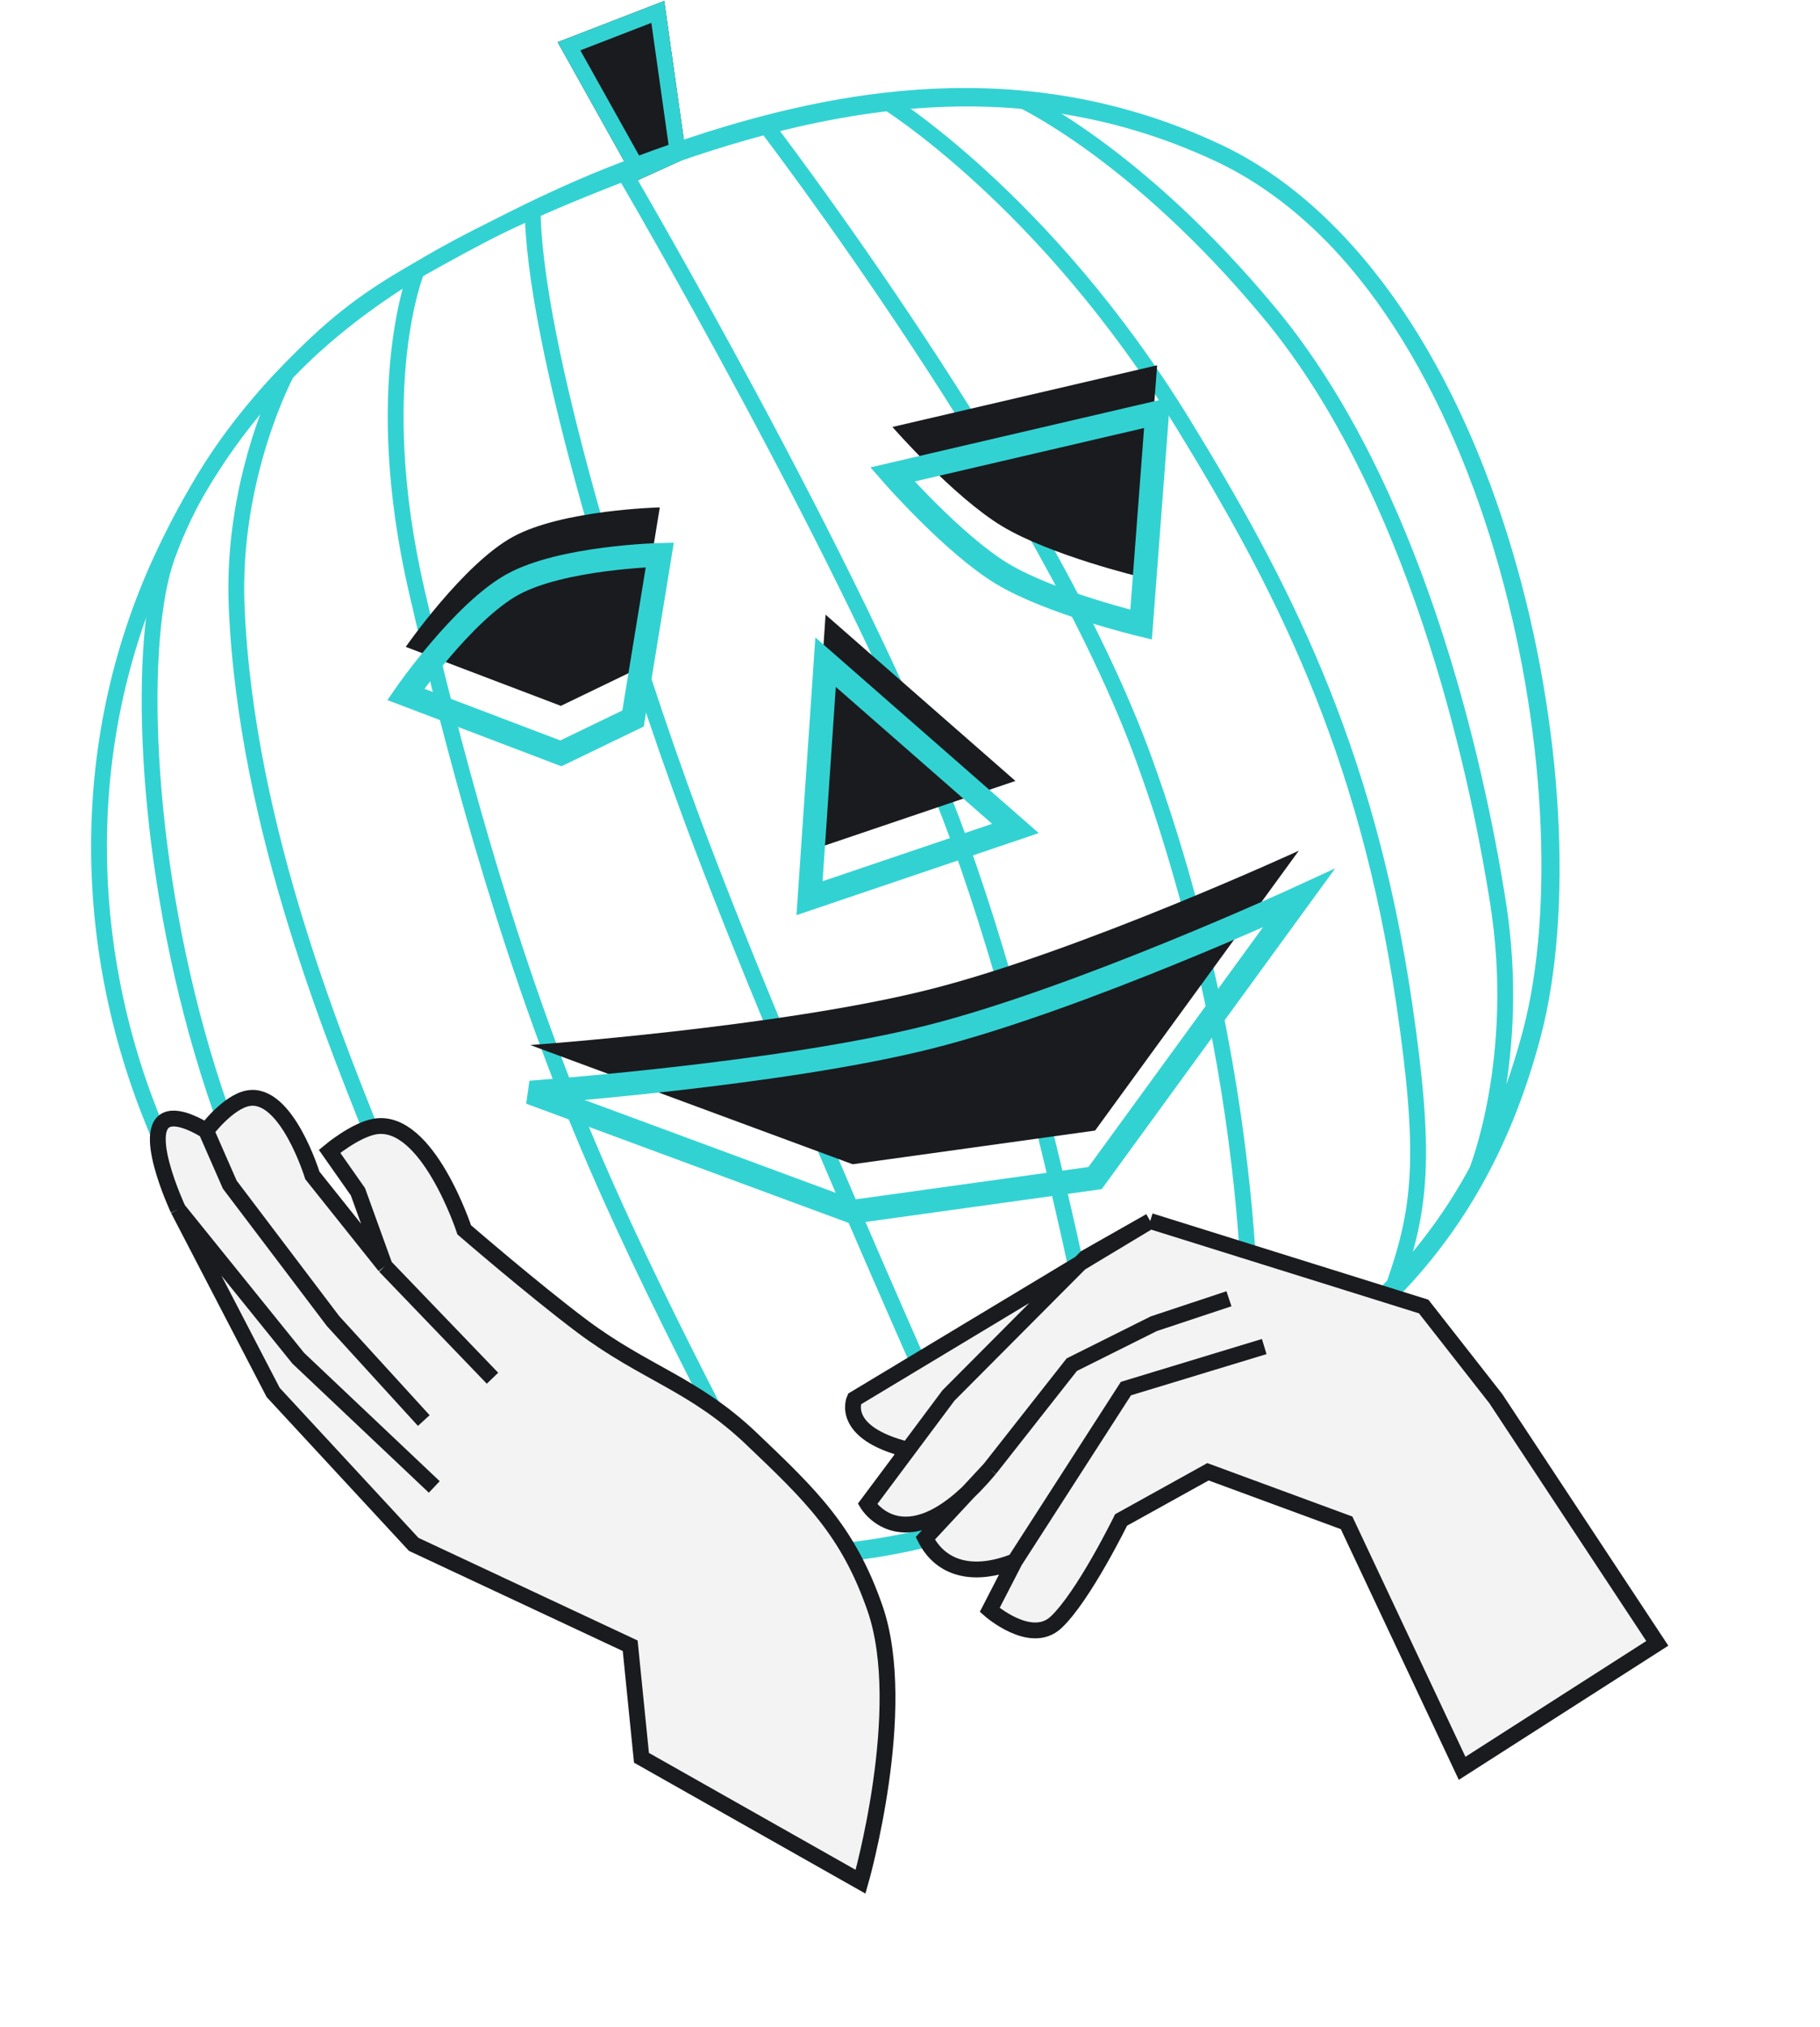 <svg width="230" height="256" viewBox="0 0 230 256" fill="none" xmlns="http://www.w3.org/2000/svg">
<g filter="url(#filter0_d)">
<path d="M79.943 0.115L66.472 5.324L76.294 22.903L82.749 19.973L79.943 0.115Z" fill="#1A1B1F"/>
<path d="M76.719 21.613L67.906 5.841L79.129 1.502L81.654 19.372L76.719 21.613Z" stroke="#33D2D2" stroke-width="2"/>
</g>
<path d="M78.709 21.485C78.709 21.485 108.017 71.406 120.191 103.393C132.365 135.38 141.055 185.3 141.055 185.3M78.709 21.485C84.441 19.285 90.429 17.238 96.614 15.622M78.709 21.485C69.224 25.125 60.47 29.793 52.665 34.181M72.469 191.857C23.211 176.217 13.784 90.665 21.109 70.318C24.533 60.807 30.308 53.298 36.217 47.111M72.469 191.857C81.717 194.793 91.246 196.569 99.598 196.377M72.469 191.857C72.469 191.857 60.619 177.416 48.275 146.28C42.986 132.939 31.074 105.043 29.906 76.557C29.231 60.094 36.217 47.111 36.217 47.111M124.829 191.857C125.266 191.661 140.622 185.497 141.055 185.3M124.829 191.857C124.829 191.857 99.445 135.789 87.526 103.687C79.527 82.143 67.261 43.245 67.314 26.072M124.829 191.857C124.829 191.857 113.952 196.047 99.598 196.377M141.055 185.3C147.138 182.538 152.769 179.678 157.926 176.572M96.614 15.622C96.614 15.622 132.421 62.271 144.633 96.097C160.498 140.04 157.926 176.572 157.926 176.572M96.614 15.622C101.562 14.329 106.636 13.312 111.807 12.713M157.926 176.572C164.886 172.38 170.986 167.739 176.178 162.286M111.807 12.713C111.807 12.713 132.105 25.134 149.5 53.498C161.757 73.483 172.652 94.191 177.454 126.747C180.335 146.28 179.5 152.781 176.178 162.286M111.807 12.713C117.316 12.075 122.935 11.912 128.627 12.396M176.178 162.286C180.219 158.042 183.71 153.307 186.63 147.907M128.627 12.396C136.831 13.095 145.187 15.138 153.585 19.043C189.125 35.568 201.448 99.889 193.465 130.273C191.732 136.872 189.447 142.698 186.63 147.907M128.627 12.396C128.627 12.396 143.447 19.043 160.5 39.615C178.738 61.615 186.472 96.045 189.307 113.996C192.409 133.634 186.63 147.907 186.63 147.907M52.665 34.181C52.665 34.181 46.666 48.664 52.665 74.658C55.566 87.232 61.848 113.443 71.862 138.683C80.538 160.554 92.693 182.425 99.598 196.377M52.665 34.181C45.709 38.09 41.508 41.571 36.217 47.111" stroke="#33D2D2" stroke-width="2"/>
<path d="M79 21.818C101.246 13.281 127.348 7.041 153.877 19.377C189.417 35.901 201.74 100.222 193.757 130.607C186.084 159.811 167.607 173.897 140.041 186.222C115.96 196.988 97.901 200.173 72.76 192.19C23.502 176.55 -1.269 117.569 20.401 70.651C32.891 43.607 51.627 32.324 79 21.818Z" stroke="#33D2D2" stroke-width="2"/>
<g filter="url(#filter1_i)">
<path d="M144.204 78.9L146.232 52.14L112.779 59.931C112.779 59.931 120.497 68.76 126.633 72.464C132.769 76.168 144.204 78.9 144.204 78.9Z" fill="#1A1B1F"/>
<path d="M104.331 83.643L128.323 104.645L102.304 113.452L104.331 83.643Z" fill="#1A1B1F"/>
<path d="M80.002 90.756L83.381 70.093C83.381 70.093 71.064 70.38 64.796 73.819C58.528 77.259 51.279 87.708 51.279 87.708L70.878 95.16L80.002 90.756Z" fill="#1A1B1F"/>
</g>
<path d="M144.204 78.9L146.232 52.14L112.779 59.931C112.779 59.931 120.497 68.76 126.633 72.464C132.769 76.168 144.204 78.9 144.204 78.9Z" stroke="#33D2D2" stroke-width="3"/>
<path d="M104.331 83.643L128.323 104.645L102.304 113.452L104.331 83.643Z" stroke="#33D2D2" stroke-width="3"/>
<path d="M80.002 90.756L83.381 70.093C83.381 70.093 71.064 70.38 64.796 73.819C58.528 77.259 51.279 87.708 51.279 87.708L70.878 95.16L80.002 90.756Z" stroke="#33D2D2" stroke-width="3"/>
<g filter="url(#filter2_i)">
<path d="M138.39 148.805L164.137 113.452C164.137 113.452 136.496 126.171 117.531 130.965C98.567 135.759 67.014 138.003 67.014 138.003L107.754 153.061L138.39 148.805Z" fill="#1A1B1F"/>
</g>
<path d="M138.39 148.805L164.137 113.452C164.137 113.452 136.496 126.171 117.531 130.965C98.567 135.759 67.014 138.003 67.014 138.003L107.754 153.061L138.39 148.805Z" stroke="#33D2D2" stroke-width="3"/>
<path d="M79.639 207.88L81.064 222.031L108.755 237.687C108.755 237.687 114.994 215.879 110.577 203.148C107.185 193.37 102.474 188.881 95.019 181.777L94.97 181.73C87.69 174.794 81.58 173.524 73.537 167.499C67.536 163.005 58.668 155.349 58.668 155.349C58.668 155.349 54.014 141.143 47.372 142.297C44.867 142.733 41.647 145.428 41.647 145.428L45.232 150.533L48.631 159.935L39.474 148.469C39.474 148.469 36.196 137.794 31.324 138.727C28.77 139.216 26.058 142.841 26.058 142.841C26.058 142.841 23.529 141.163 21.74 141.293C17.289 141.615 22.505 152.753 22.505 152.753L34.52 175.883L52.281 195.072L79.639 207.88Z" fill="#F3F3F3"/>
<path d="M22.505 152.753L34.52 175.883L52.281 195.072L79.639 207.88L81.064 222.031L108.755 237.687C108.755 237.687 114.994 215.879 110.577 203.148C107.178 193.349 102.454 188.861 94.97 181.73C87.69 174.794 81.58 173.524 73.537 167.499C67.536 163.005 58.668 155.349 58.668 155.349C58.668 155.349 54.014 141.143 47.372 142.297C44.867 142.733 41.647 145.428 41.647 145.428L45.232 150.533L48.631 159.935M22.505 152.753L37.693 171.564L54.88 187.82M22.505 152.753C22.505 152.753 17.289 141.615 21.74 141.293C23.529 141.163 26.058 142.841 26.058 142.841M26.058 142.841L29.037 149.638L42.086 166.865L53.555 179.433M26.058 142.841C26.058 142.841 28.77 139.216 31.324 138.727C36.196 137.794 39.474 148.469 39.474 148.469L48.631 159.935M48.631 159.935L62.239 174.089" stroke="#1A1B1F" stroke-width="2"/>
<path d="M184.774 223.361L170.172 192.352L152.658 185.904L141.676 191.992C141.676 191.992 136.926 201.685 133.441 204.933C130.245 207.911 125.073 203.355 125.073 203.355L128.24 197.207C123.001 199.29 118.896 198.188 116.933 194.31L122.34 188.496C113.701 196.708 109.625 189.976 109.625 189.976L114.743 183.121C106.016 180.956 107.985 176.713 107.985 176.713L136.505 159.555L137.197 158.861L145.355 154.231L179.916 165.032L189.026 176.66L209.439 207.576L184.774 223.361Z" fill="#F3F3F3"/>
<path d="M159.765 170.086L142.286 175.396L128.24 197.207M128.24 197.207L125.073 203.355C125.073 203.355 130.245 207.911 133.441 204.933C136.926 201.685 141.676 191.992 141.676 191.992L152.658 185.904L170.172 192.352L184.774 223.361L209.439 207.576L189.026 176.66L179.916 165.032L145.355 154.231M128.24 197.207C123.001 199.29 118.896 198.188 116.933 194.31L125.081 185.548M125.081 185.548C114.561 198.128 109.625 189.976 109.625 189.976L119.862 176.266L137.197 158.861L145.355 154.231M125.081 185.548L135.443 172.376L145.805 167.205L155.308 164.049M145.355 154.231L107.985 176.713C107.985 176.713 106.016 180.956 114.743 183.121" stroke="#1A1B1F" stroke-width="2"/>
<defs>
<filter id="filter0_d" x="66.472" y="0.115" width="20.278" height="22.789" filterUnits="userSpaceOnUse" color-interpolation-filters="sRGB">
<feFlood flood-opacity="0" result="BackgroundImageFix"/>
<feColorMatrix in="SourceAlpha" type="matrix" values="0 0 0 0 0 0 0 0 0 0 0 0 0 0 0 0 0 0 127 0"/>
<feOffset dx="4"/>
<feColorMatrix type="matrix" values="0 0 0 0 0.2 0 0 0 0 0.824 0 0 0 0 0.824 0 0 0 1 0"/>
<feBlend mode="normal" in2="BackgroundImageFix" result="effect1_dropShadow"/>
<feBlend mode="normal" in="SourceGraphic" in2="effect1_dropShadow" result="shape"/>
</filter>
<filter id="filter1_i" x="48.954" y="50.215" width="98.928" height="65.379" filterUnits="userSpaceOnUse" color-interpolation-filters="sRGB">
<feFlood flood-opacity="0" result="BackgroundImageFix"/>
<feBlend mode="normal" in="SourceGraphic" in2="BackgroundImageFix" result="shape"/>
<feColorMatrix in="SourceAlpha" type="matrix" values="0 0 0 0 0 0 0 0 0 0 0 0 0 0 0 0 0 0 127 0" result="hardAlpha"/>
<feOffset dy="-6"/>
<feComposite in2="hardAlpha" operator="arithmetic" k2="-1" k3="1"/>
<feColorMatrix type="matrix" values="0 0 0 0 0.2 0 0 0 0 0.824 0 0 0 0 0.824 0 0 0 1 0"/>
<feBlend mode="normal" in2="shape" result="effect1_innerShadow"/>
</filter>
<filter id="filter2_i" x="66.494" y="109.684" width="102.243" height="44.914" filterUnits="userSpaceOnUse" color-interpolation-filters="sRGB">
<feFlood flood-opacity="0" result="BackgroundImageFix"/>
<feBlend mode="normal" in="SourceGraphic" in2="BackgroundImageFix" result="shape"/>
<feColorMatrix in="SourceAlpha" type="matrix" values="0 0 0 0 0 0 0 0 0 0 0 0 0 0 0 0 0 0 127 0" result="hardAlpha"/>
<feOffset dy="-6"/>
<feComposite in2="hardAlpha" operator="arithmetic" k2="-1" k3="1"/>
<feColorMatrix type="matrix" values="0 0 0 0 0.2 0 0 0 0 0.824 0 0 0 0 0.824 0 0 0 1 0"/>
<feBlend mode="normal" in2="shape" result="effect1_innerShadow"/>
</filter>
</defs>
</svg>
